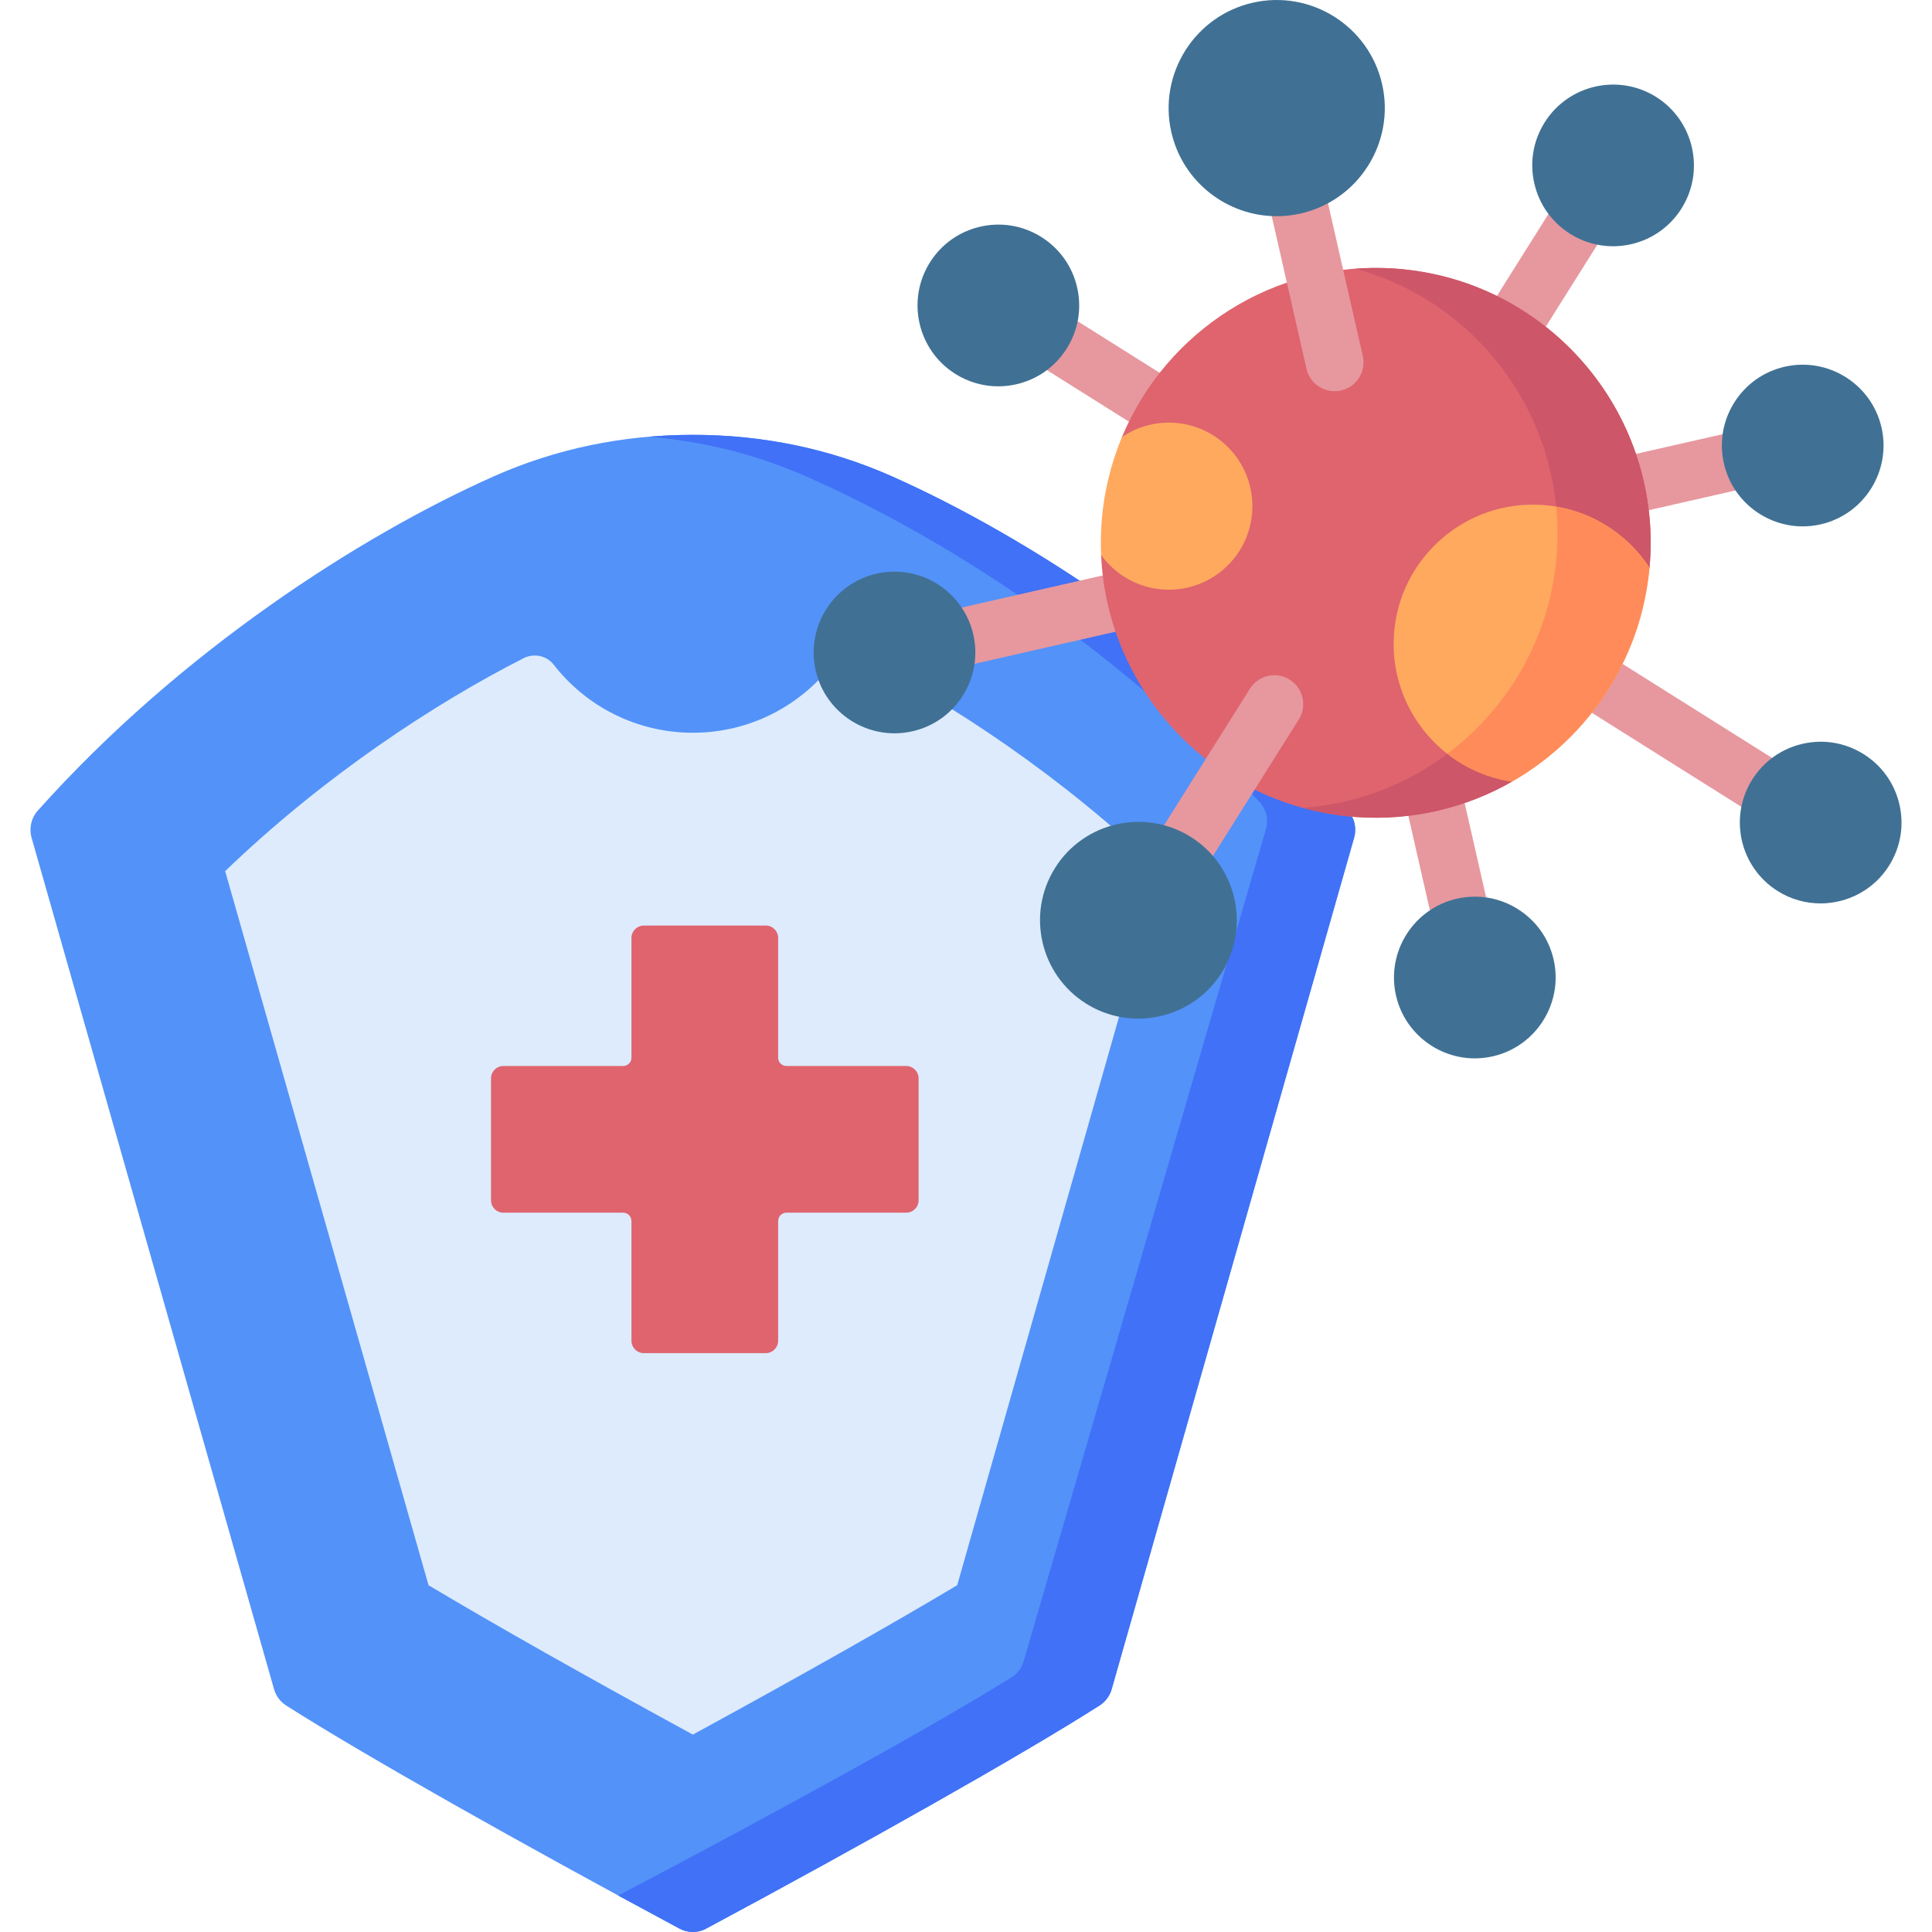 <svg id="Capa_1" enable-background="new 0 0 512 512" height="512" viewBox="0 0 512 512" width="512" xmlns="http://www.w3.org/2000/svg"><g><path d="m468.666 216.957c-1.392 0-2.801-.379-4.066-1.175l-42.4-26.671c-3.577-2.25-4.651-6.972-2.402-10.548 2.25-3.577 6.973-4.651 10.548-2.402l42.4 26.671c3.577 2.249 4.651 6.972 2.402 10.548-1.454 2.31-3.94 3.577-6.482 3.577z" fill="#e6989e"/><path d="m180.088 511.112c-41.187-22.107-83.521-45.909-104.271-59.15-1.557-.993-2.686-2.524-3.195-4.311l-64.25-225.637c-.713-2.505-.117-5.219 1.612-7.155 37.677-42.193 85.565-72.919 120.853-88.617 16.417-7.303 34.174-11.006 52.776-11.006 18.603 0 36.359 3.703 52.777 11.006 35.287 15.698 83.174 46.425 120.852 88.617 1.729 1.936 2.325 4.65 1.612 7.155l-64.249 225.637c-.509 1.787-1.638 3.317-3.195 4.311-20.75 13.243-63.086 37.046-104.271 59.15-2.206 1.184-4.845 1.184-7.051 0z" fill="#5392f9"/><path d="m357.242 214.859c-37.677-42.192-85.564-72.919-120.852-88.617-16.418-7.303-34.174-11.006-52.777-11.006-3.908 0-7.777.173-11.606.499 14.35 1.208 28.113 4.639 41.044 10.263 35.287 15.351 83.174 45.398 120.851 86.657 1.729 1.893 2.325 4.547 1.612 6.997l-64.249 220.648c-.509 1.748-1.638 3.244-3.195 4.215-20.743 12.946-63.057 36.211-104.229 57.82 5.401 2.936 10.834 5.871 16.247 8.777 2.206 1.184 4.845 1.184 7.05 0 41.185-22.104 83.521-45.907 104.271-59.15 1.557-.994 2.686-2.524 3.195-4.311l64.249-225.637c.714-2.505.118-5.219-1.611-7.155z" fill="#4071f7"/><path d="m307.551 230.862-53.882 189.237c-17.074 10.209-42.194 24.407-70.059 39.583-27.854-15.177-52.975-29.374-70.048-39.583l-53.893-189.237c26.056-25.115 55.531-44.462 79.087-56.431 2.731-1.388 6.093-.71 7.974 1.708 8.539 10.98 21.88 18.046 36.88 18.046 15.001 0 28.343-7.066 36.888-18.048 1.881-2.417 5.243-3.094 7.974-1.706 23.556 11.977 53.032 31.316 79.079 56.431z" fill="#ddebfd"/><path d="m240.149 282.498h-31.734c-1.212 0-2.194-.982-2.194-2.194v-31.734c0-1.817-1.473-3.291-3.291-3.291h-32.298c-1.817 0-3.291 1.473-3.291 3.291v31.734c0 1.212-.982 2.194-2.194 2.194h-31.734c-1.817 0-3.291 1.473-3.291 3.291v32.298c0 1.817 1.473 3.291 3.291 3.291h31.734c1.212 0 2.194.982 2.194 2.194v31.734c0 1.817 1.473 3.291 3.291 3.291h32.298c1.817 0 3.291-1.473 3.291-3.291v-31.734c0-1.212.982-2.194 2.194-2.194h31.734c1.817 0 3.291-1.473 3.291-3.291v-32.298c0-1.818-1.473-3.291-3.291-3.291z" fill="#df646e"/><path d="m387.204 250.79c-3.49 0-6.642-2.404-7.451-5.951l-6.437-28.243c-.939-4.119 1.639-8.219 5.758-9.158 4.125-.94 8.219 1.639 9.158 5.758l6.437 28.243c.939 4.119-1.639 8.219-5.758 9.158-.572.131-1.144.193-1.707.193z" fill="#e6989e"/><path d="m302.906 112.711c-1.391 0-2.8-.379-4.065-1.174l-24.528-15.42c-3.576-2.249-4.652-6.971-2.404-10.547 2.248-3.577 6.971-4.653 10.548-2.405l24.528 15.42c3.576 2.249 4.652 6.971 2.404 10.547-1.453 2.312-3.94 3.579-6.483 3.579z" fill="#e6989e"/><path d="m252.951 176.936c-3.491 0-6.644-2.405-7.452-5.953-.938-4.119 1.641-8.219 5.76-9.157l40.582-9.241c4.119-.936 8.219 1.64 9.156 5.76.938 4.119-1.64 8.219-5.76 9.157l-40.582 9.241c-.57.131-1.142.193-1.704.193z" fill="#e6989e"/><path d="m435.629 135.313c-3.491 0-6.643-2.405-7.451-5.952-.938-4.119 1.64-8.219 5.759-9.157l26.189-5.965c4.121-.938 8.219 1.64 9.157 5.759s-1.64 8.219-5.759 9.157l-26.189 5.965c-.572.131-1.143.193-1.706.193z" fill="#e6989e"/><path d="m403.369 89.824c-1.392 0-2.801-.379-4.066-1.176-3.577-2.25-4.651-6.972-2.402-10.548l15.429-24.527c2.251-3.577 6.973-4.652 10.548-2.401 3.577 2.25 4.651 6.972 2.402 10.548l-15.429 24.527c-1.454 2.311-3.94 3.577-6.482 3.577z" fill="#e6989e"/><path d="m296.838 136.916c-.192 2.782-4.2 8.595-5.034 10.17 1.578 36.548 30.403 66.862 67.762 69.445 14.858 1.027 28.983-2.476 41.023-9.332 9.756-14.745 24.665-36.151 36.559-56.774.046-.514.087-1.03.123-1.547 2.776-40.14-27.514-74.929-67.653-77.705-32.007-2.213-60.612 16.597-72.297 44.661-1.171 7.123.079 12.949-.483 21.082z" fill="#df646e"/><path d="m369.617 71.173c-3.51-.243-6.976-.218-10.387.03 32.775 8.984 55.779 40.069 53.345 75.275-2.533 36.629-31.729 65.041-67.318 67.624 4.593 1.259 9.375 2.089 14.308 2.43 14.896 1.03 29.055-2.493 41.114-9.384 9.151-13.796 27.735-38.92 36.467-56.722.046-.514.087-1.03.123-1.547 2.777-40.14-27.513-74.93-67.652-77.706z" fill="#cd5668"/><path d="m369.42 168.11c-1.336 19.315 12.441 36.175 31.249 39.033 20.022-11.438 34.241-32.154 36.456-56.725-6.116-9.313-16.354-15.765-28.326-16.593-20.342-1.407-37.972 13.943-39.379 34.285z" fill="#ffa95f"/><path d="m412.391 134.263c.392 3.996.47 8.075.183 12.214-1.521 21.999-12.667 41.025-29.033 53.28 4.852 3.791 10.705 6.412 17.138 7.389 17.186-9.818 29.72-26.251 34.543-45.484.005-.021.011-.042.016-.063.904-3.619 1.564-7.349 1.909-11.175-5.493-8.364-14.341-14.415-24.756-16.161z" fill="#ff8b5a"/><path d="m291.804 147.086c3.715 5.144 9.604 8.663 16.429 9.135 12.197.843 22.768-8.36 23.612-20.557.843-12.197-8.36-22.768-20.557-23.612-5.148-.356-10.007 1.088-13.966 3.781-2.971 7.133-4.856 14.858-5.419 22.993-.194 2.783-.217 5.537-.099 8.26z" fill="#ffa95f"/><path d="m353.688 103.675c-3.49 0-6.642-2.404-7.451-5.951l-10.125-44.418c-.939-4.119 1.639-8.22 5.758-9.158 4.117-.942 8.219 1.639 9.158 5.758l10.125 44.418c.939 4.119-1.639 8.22-5.758 9.158-.571.131-1.144.193-1.707.193z" fill="#e6989e"/><path d="m312.853 233.764c-1.392 0-2.8-.379-4.066-1.175-3.576-2.249-4.651-6.971-2.402-10.547l24.854-39.52c2.249-3.578 6.971-4.652 10.548-2.403 3.576 2.249 4.651 6.971 2.402 10.547l-24.854 39.52c-1.453 2.311-3.941 3.578-6.482 3.578z" fill="#e6989e"/><g fill="#407194"><path d="m282.702 92.355c3.047-4.844 4.025-10.584 2.754-16.163s-4.638-10.329-9.482-13.376c-4.845-3.046-10.586-4.024-16.163-2.752-5.579 1.271-10.33 4.638-13.376 9.483-6.288 10-3.268 23.251 6.731 29.539 3.459 2.175 7.374 3.295 11.362 3.295 1.597 0 3.205-.179 4.801-.543 5.577-1.271 10.327-4.639 13.373-9.483z"/><path d="m232.287 152.025c-11.517 2.625-18.752 14.13-16.128 25.646 2.261 9.922 11.112 16.665 20.885 16.665 1.571 0 3.167-.174 4.762-.538 5.579-1.271 10.329-4.639 13.375-9.484 3.046-4.844 4.022-10.584 2.751-16.163-2.624-11.513-14.124-18.752-25.645-16.126z"/><path d="m402.243 240.92c-4.846-3.047-10.587-4.025-16.164-2.753-11.516 2.624-18.751 14.129-16.127 25.647 2.26 9.922 11.113 16.666 20.886 16.666 1.572 0 3.166-.174 4.762-.538 11.517-2.625 18.751-14.13 16.127-25.646-1.272-5.579-4.639-10.329-9.484-13.376z"/><path d="m503.38 213.237c-1.272-5.579-4.639-10.329-9.483-13.375-4.845-3.047-10.588-4.023-16.164-2.753-5.58 1.271-10.331 4.639-13.377 9.483-6.288 9.999-3.267 23.25 6.732 29.539 3.534 2.222 7.474 3.282 11.369 3.282 7.126 0 14.105-3.548 18.17-10.012 3.047-4.844 4.024-10.585 2.753-16.164z"/><path d="m477.736 139.497c1.571 0 3.165-.174 4.76-.538 11.517-2.624 18.752-14.129 16.129-25.646-2.625-11.517-14.137-18.753-25.646-16.128-5.58 1.271-10.329 4.638-13.375 9.483-3.046 4.843-4.022 10.583-2.751 16.162 2.261 9.923 11.113 16.667 20.883 16.667z"/><path d="m438.896 25.695c-9.996-6.285-23.25-3.268-29.538 6.731-3.047 4.844-4.024 10.584-2.752 16.163 1.272 5.578 4.64 10.328 9.484 13.374 3.459 2.176 7.376 3.296 11.364 3.296 1.596 0 3.204-.179 4.798-.542 5.579-1.271 10.329-4.638 13.375-9.482 6.288-9.999 3.269-23.25-6.731-29.54z"/><path d="m331.979.72c-15.4 3.508-25.075 18.892-21.566 34.292 3.024 13.268 14.859 22.285 27.926 22.285 2.099 0 4.232-.233 6.365-.719 15.4-3.509 25.076-18.893 21.568-34.293-3.51-15.401-18.896-25.076-34.293-21.565z"/><path d="m315.575 221.796c-12.178-7.656-28.309-3.981-35.963 8.193-7.655 12.175-3.979 28.308 8.194 35.964 4.304 2.706 9.1 3.996 13.843 3.996 8.676 0 17.171-4.319 22.122-12.19 7.653-12.174 3.977-28.307-8.196-35.963z"/></g></g></svg>